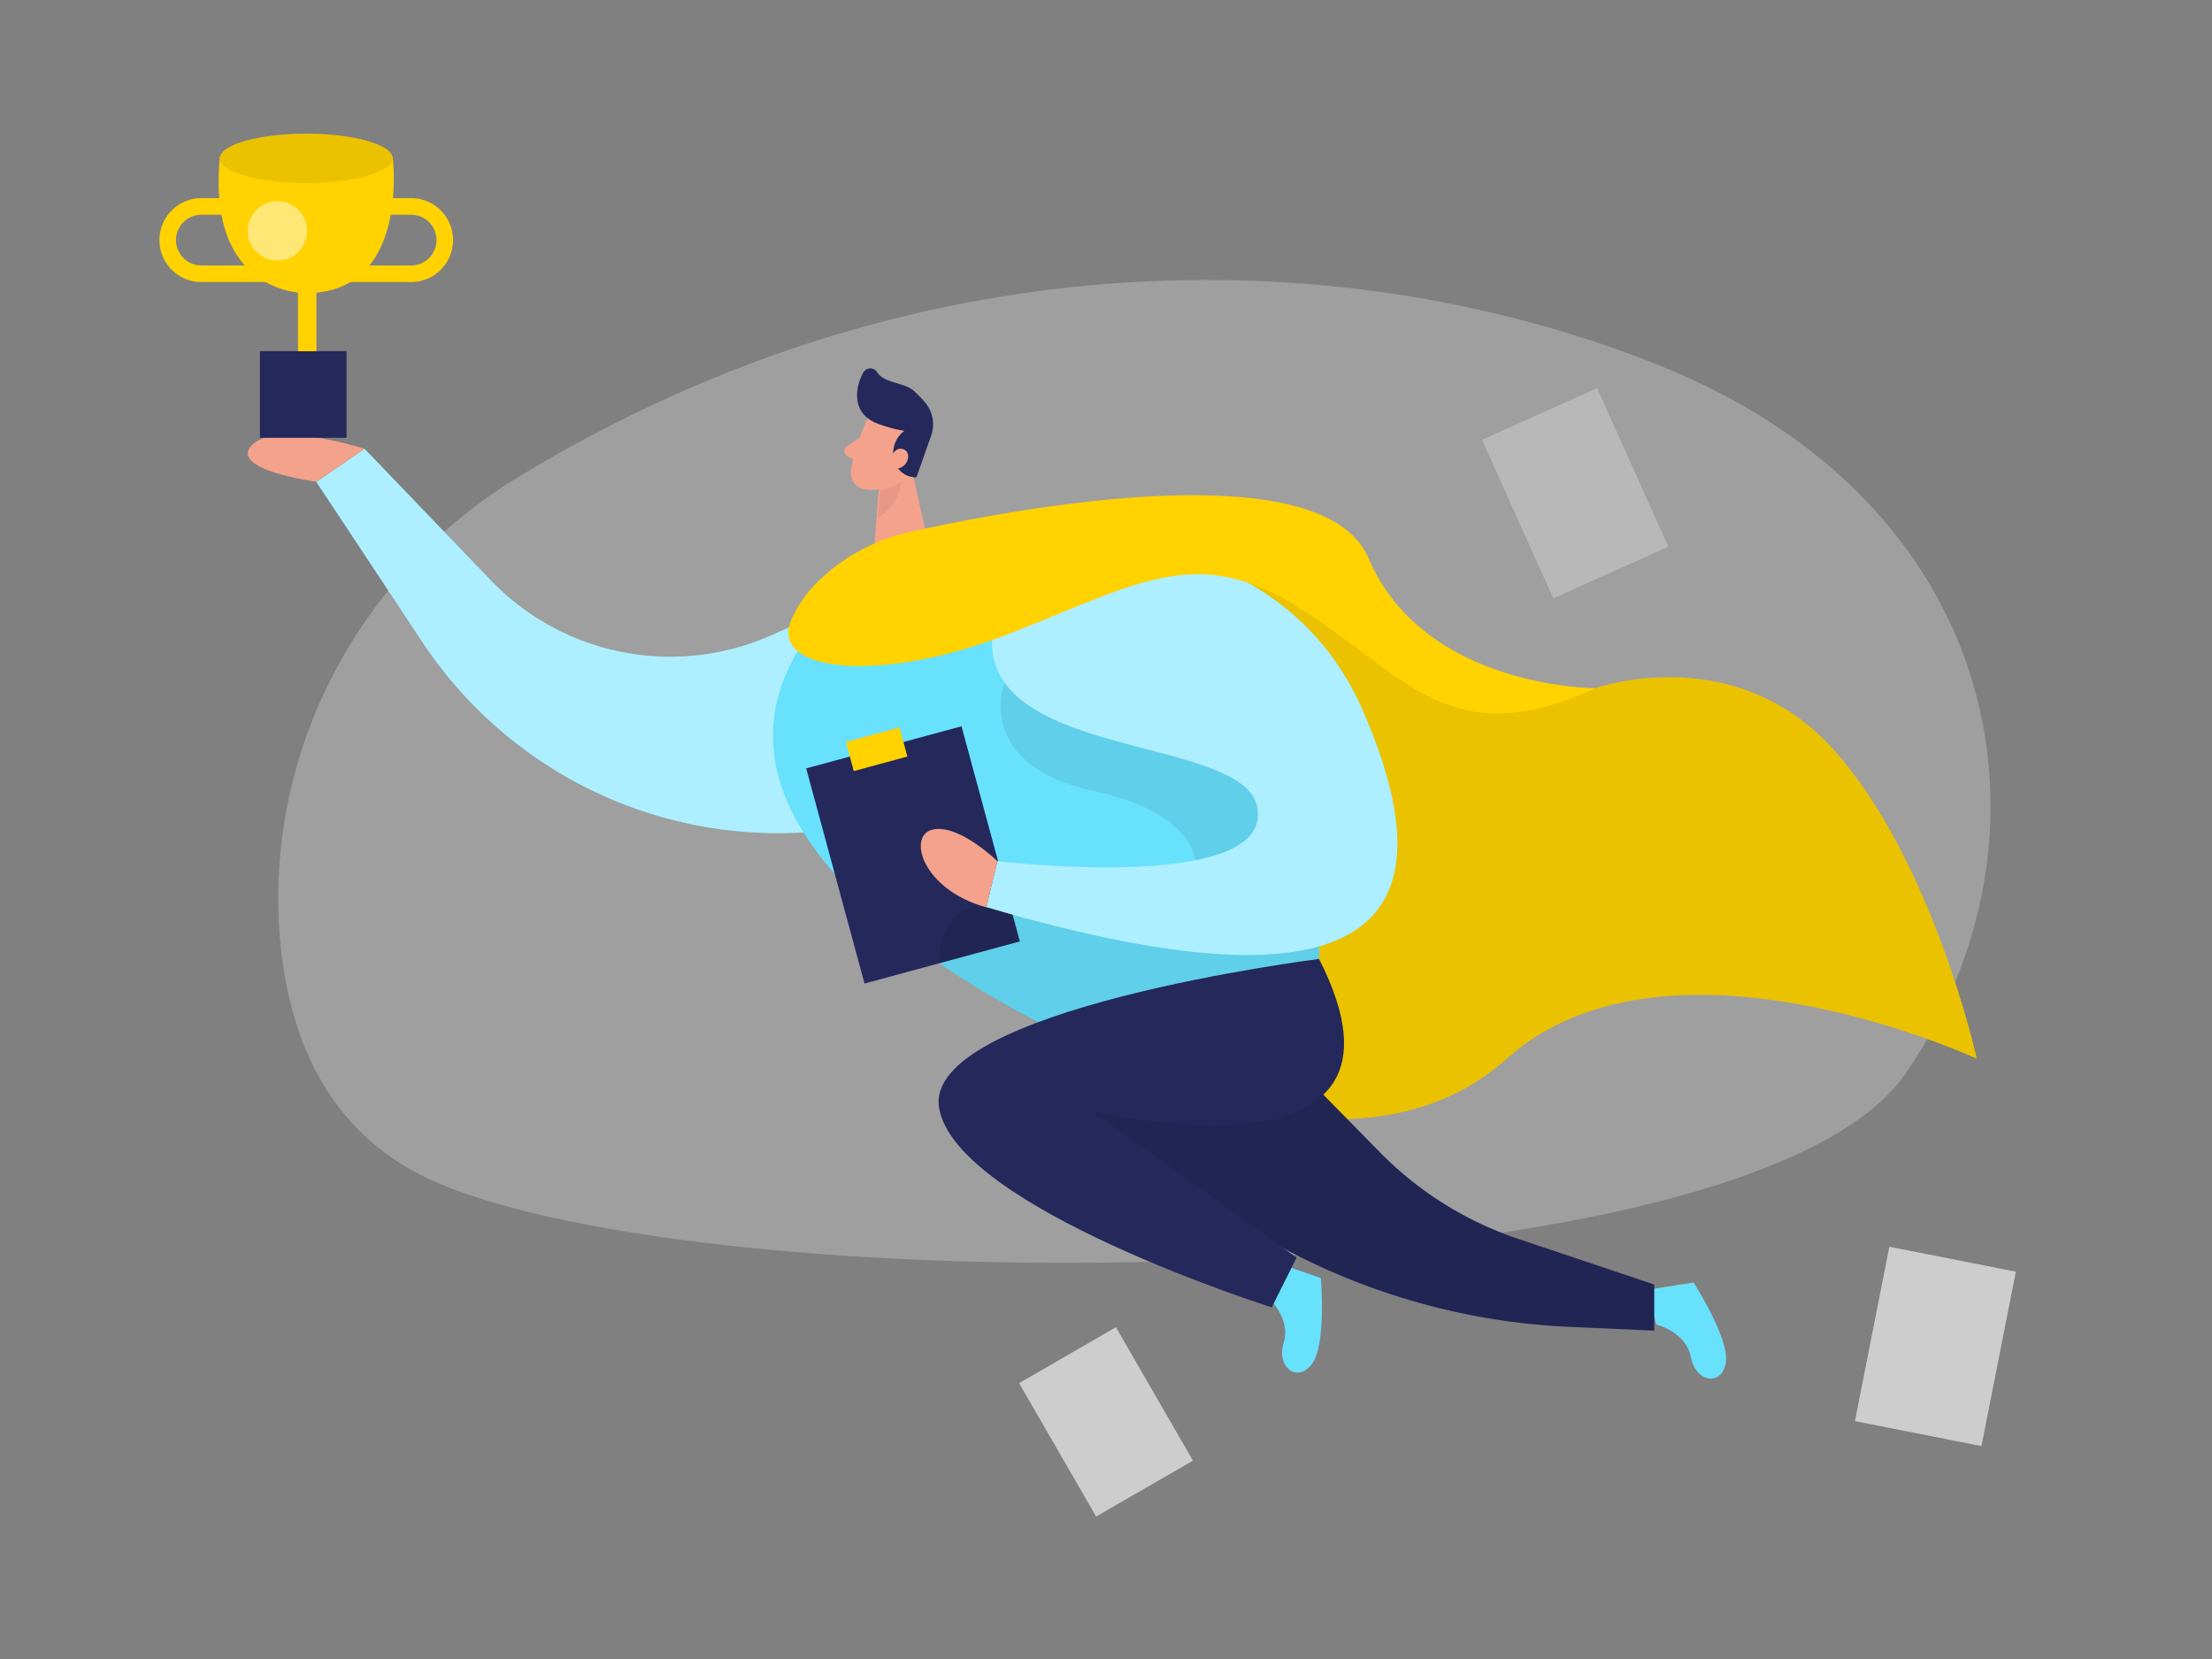 <svg id="Layer_1" data-name="Layer 1" xmlns="http://www.w3.org/2000/svg" viewBox="0 0 400 300"><rect x="0" y="0" width="400" height="300" fill="#808080" stroke="none"/><title>#108_hero employee_twocolour</title><path d="M93.59,86.34c-28.68,17.46-45.67,49.51-43,83C52,186.43,58.36,202.93,75.17,212c44.83,24,240.54,24.45,269.51-18s18.19-102.84-44.8-128C245.27,44.13,167.63,41.25,93.59,86.34Z" fill="#e6e6e6" opacity="0.3"/><rect x="273.44" y="73.48" width="22.81" height="31.43" transform="translate(-11.54 124.55) rotate(-24.19)" fill="#c9c9c9" opacity="0.58"/><path d="M162.55,104.67l-23.19,10.26a45,45,0,0,1-50.62-10L65.91,81.15l-8.7,6,19.2,29a77.12,77.12,0,0,0,75.72,33.66l33.71-5.05Z" fill="#68e1fd"/><path d="M162.55,104.67l-23.19,10.26a45,45,0,0,1-50.62-10L65.91,81.15l-8.7,6,19.2,29a77.12,77.12,0,0,0,75.72,33.66l33.71-5.05Z" fill="#fff" opacity="0.46"/><path d="M288.47,124.45s25-8.91,43,11,26,56,26,56-56-26-85,0S194.64,189,194.64,189l-16.28-55.59L166.5,109.81,194.64,97.6l37.33.67L247,114l15,13.55Z" fill="#ffd200"/><path d="M288.47,124.45s25-8.91,43,11,26,56,26,56-56-26-85,0S194.64,189,194.64,189l-16.28-55.59L166.5,109.81,194.64,97.6l37.33.67L247,114l15,13.55Z" opacity="0.08"/><path d="M229.35,234.69s4.13,3.63,2.78,8.12,2.46,7.32,5.11,3.84,1.61-15.54,1.61-15.54l-8.11-2.79Z" fill="#68e1fd"/><path d="M299.52,239.52s5.35,1.29,6.25,5.9,5.58,5.32,6.31,1-5.83-14.5-5.83-14.5l-8.47,1.32Z" fill="#68e1fd"/><path d="M182.14,191.32l36.78,26.24a121,121,0,0,0,64.9,22.38l15.32.68v-8.34L274.46,224a63.35,63.35,0,0,1-24.92-15.62l-24.4-24.84Z" fill="#24285b"/><path d="M182.14,191.32l36.78,26.24a121,121,0,0,0,64.9,22.38l15.32.68v-8.34L274.46,224a63.35,63.35,0,0,1-24.92-15.62l-24.4-24.84Z" opacity="0.08"/><rect x="338.3" y="227.42" width="23.32" height="32.14" transform="translate(53.82 -63.2) rotate(11.17)" fill="#e6e6e6" opacity="0.75"/><rect x="189.89" y="243.19" width="20.22" height="27.86" transform="translate(-101.76 134.45) rotate(-30)" fill="#e6e6e6" opacity="0.75"/><path d="M156.88,75.65s-2.56,5.45-3,9.54a3,3,0,0,0,2.72,3.32,6.69,6.69,0,0,0,6.63-2.91l3.5-4.32A5.4,5.4,0,0,0,166.5,75C164.16,71.58,158.27,72.25,156.88,75.65Z" fill="#f4a28c"/><polygon points="164.21 81.99 168.54 101.23 157.77 102.87 158.94 88.21 164.21 81.99" fill="#f4a28c"/><path d="M158.2,76.4a24.19,24.19,0,0,0,5.35,1.51,5,5,0,0,0-1.9,5.17,4.09,4.09,0,0,0,4.07,3.24L168.3,79a6.17,6.17,0,0,0-1-6.21,22.76,22.76,0,0,0-2-2.07c-1.78-1.61-5.35-1.34-6.71-3.44a1.45,1.45,0,0,0-2.49.1c-1.14,2.09-2,5.71.52,8A5.84,5.84,0,0,0,158.2,76.4Z" fill="#24285b"/><path d="M161.11,82.69s.84-2.16,2.41-1.39.38,3.9-2,3.38Z" fill="#f4a28c"/><path d="M155.45,79.17l-2.38,1.59a1,1,0,0,0,.05,1.63l2,1.2Z" fill="#f4a28c"/><path d="M159.14,88.66a7.12,7.12,0,0,0,3.78-1.58s.24,3.63-4.18,6.6Z" fill="#ce8172" opacity="0.31"/><path d="M157.77,102.87l10.77-1.63s54.93-15.49,62.93,17.46,7.06,54.71,7.06,54.71l-37.06,18S99.47,150,157.77,102.87Z" fill="#68e1fd"/><rect x="150.55" y="134.44" width="29.1" height="40.31" transform="translate(-34.7 48.59) rotate(-15.17)" fill="#24285b"/><rect x="153.5" y="132.77" width="10.04" height="5.45" transform="translate(-29.93 46.2) rotate(-15.17)" fill="#ffd200"/><path d="M181.7,123.47s-6,14.87,16.52,19.67,22.5,20,7.75,20.89-36.53-7.09-36.14,10.17c0,0,17.14,11.75,31.64,17.25l37.06-18,0-2.3L240.47,139l-19.25-18.5Z" opacity="0.08"/><path d="M179.52,113.86c1.41-10.27,11.07-17.3,21.37-16.13,14.13,1.6,35.55,7.92,45.47,30.58,15.5,35.42,6,57.52-68,35.72l2-8.3s50,6,47-9.77C224.83,132.69,176.27,137.63,179.52,113.86Z" fill="#68e1fd"/><path d="M179.52,113.86c1.41-10.27,11.07-17.3,21.37-16.13,14.13,1.6,35.55,7.92,45.47,30.58,15.5,35.42,6,57.52-68,35.72l2-8.3s50,6,47-9.77C224.83,132.69,176.27,137.63,179.52,113.86Z" fill="#fff" opacity="0.46"/><path d="M164.79,96.14a34.39,34.39,0,0,0-16.16,8.35,22.24,22.24,0,0,0-5.65,7.88c-3.51,9.08,16,11.41,39.51,2.24s34-16.56,53-4.36,27,26.2,53,14.2c0,0-31,0-41-23.48C239.16,81.43,183.41,92,164.79,96.14Z" fill="#ffd200"/><path d="M180.36,155.73S173.47,149,168.72,150s-2,10.87,9.64,14.08Z" fill="#f4a28c"/><path d="M238.53,173.41s-71.85,9-68.7,27,60.14,36,60.14,36l4.5-9-37-26.5S260.09,215.87,238.53,173.41Z" fill="#24285b"/><path d="M57.21,87.11s-16-2.13-11.66-6.62,20.36.66,20.36.66Z" fill="#f4a28c"/><path d="M39.76,28.33H71S74.26,53,55.36,53C55.36,53,37.31,53.59,39.76,28.33Z" fill="#ffd200"/><ellipse cx="55.38" cy="28.63" rx="15.62" ry="4.46" fill="#ffd200"/><ellipse cx="55.38" cy="28.63" rx="15.62" ry="4.46" opacity="0.08"/><rect x="47" y="63.5" width="15.67" height="15.67" fill="#24285b"/><rect x="53.88" y="48.13" width="3.34" height="15.38" fill="#ffd200"/><path d="M42,37.33H36.42a6.09,6.09,0,0,0-6.09,6.09h0a6.09,6.09,0,0,0,6.09,6.08H52.33" fill="none" stroke="#ffd200" stroke-miterlimit="10" stroke-width="3"/><path d="M68.76,37.33h5.58a6.09,6.09,0,0,1,6.09,6.09h0a6.09,6.09,0,0,1-6.09,6.08H58.43" fill="none" stroke="#ffd200" stroke-miterlimit="10" stroke-width="3"/><circle cx="50.17" cy="41.75" r="5.37" fill="#fff" opacity="0.46"/></svg>